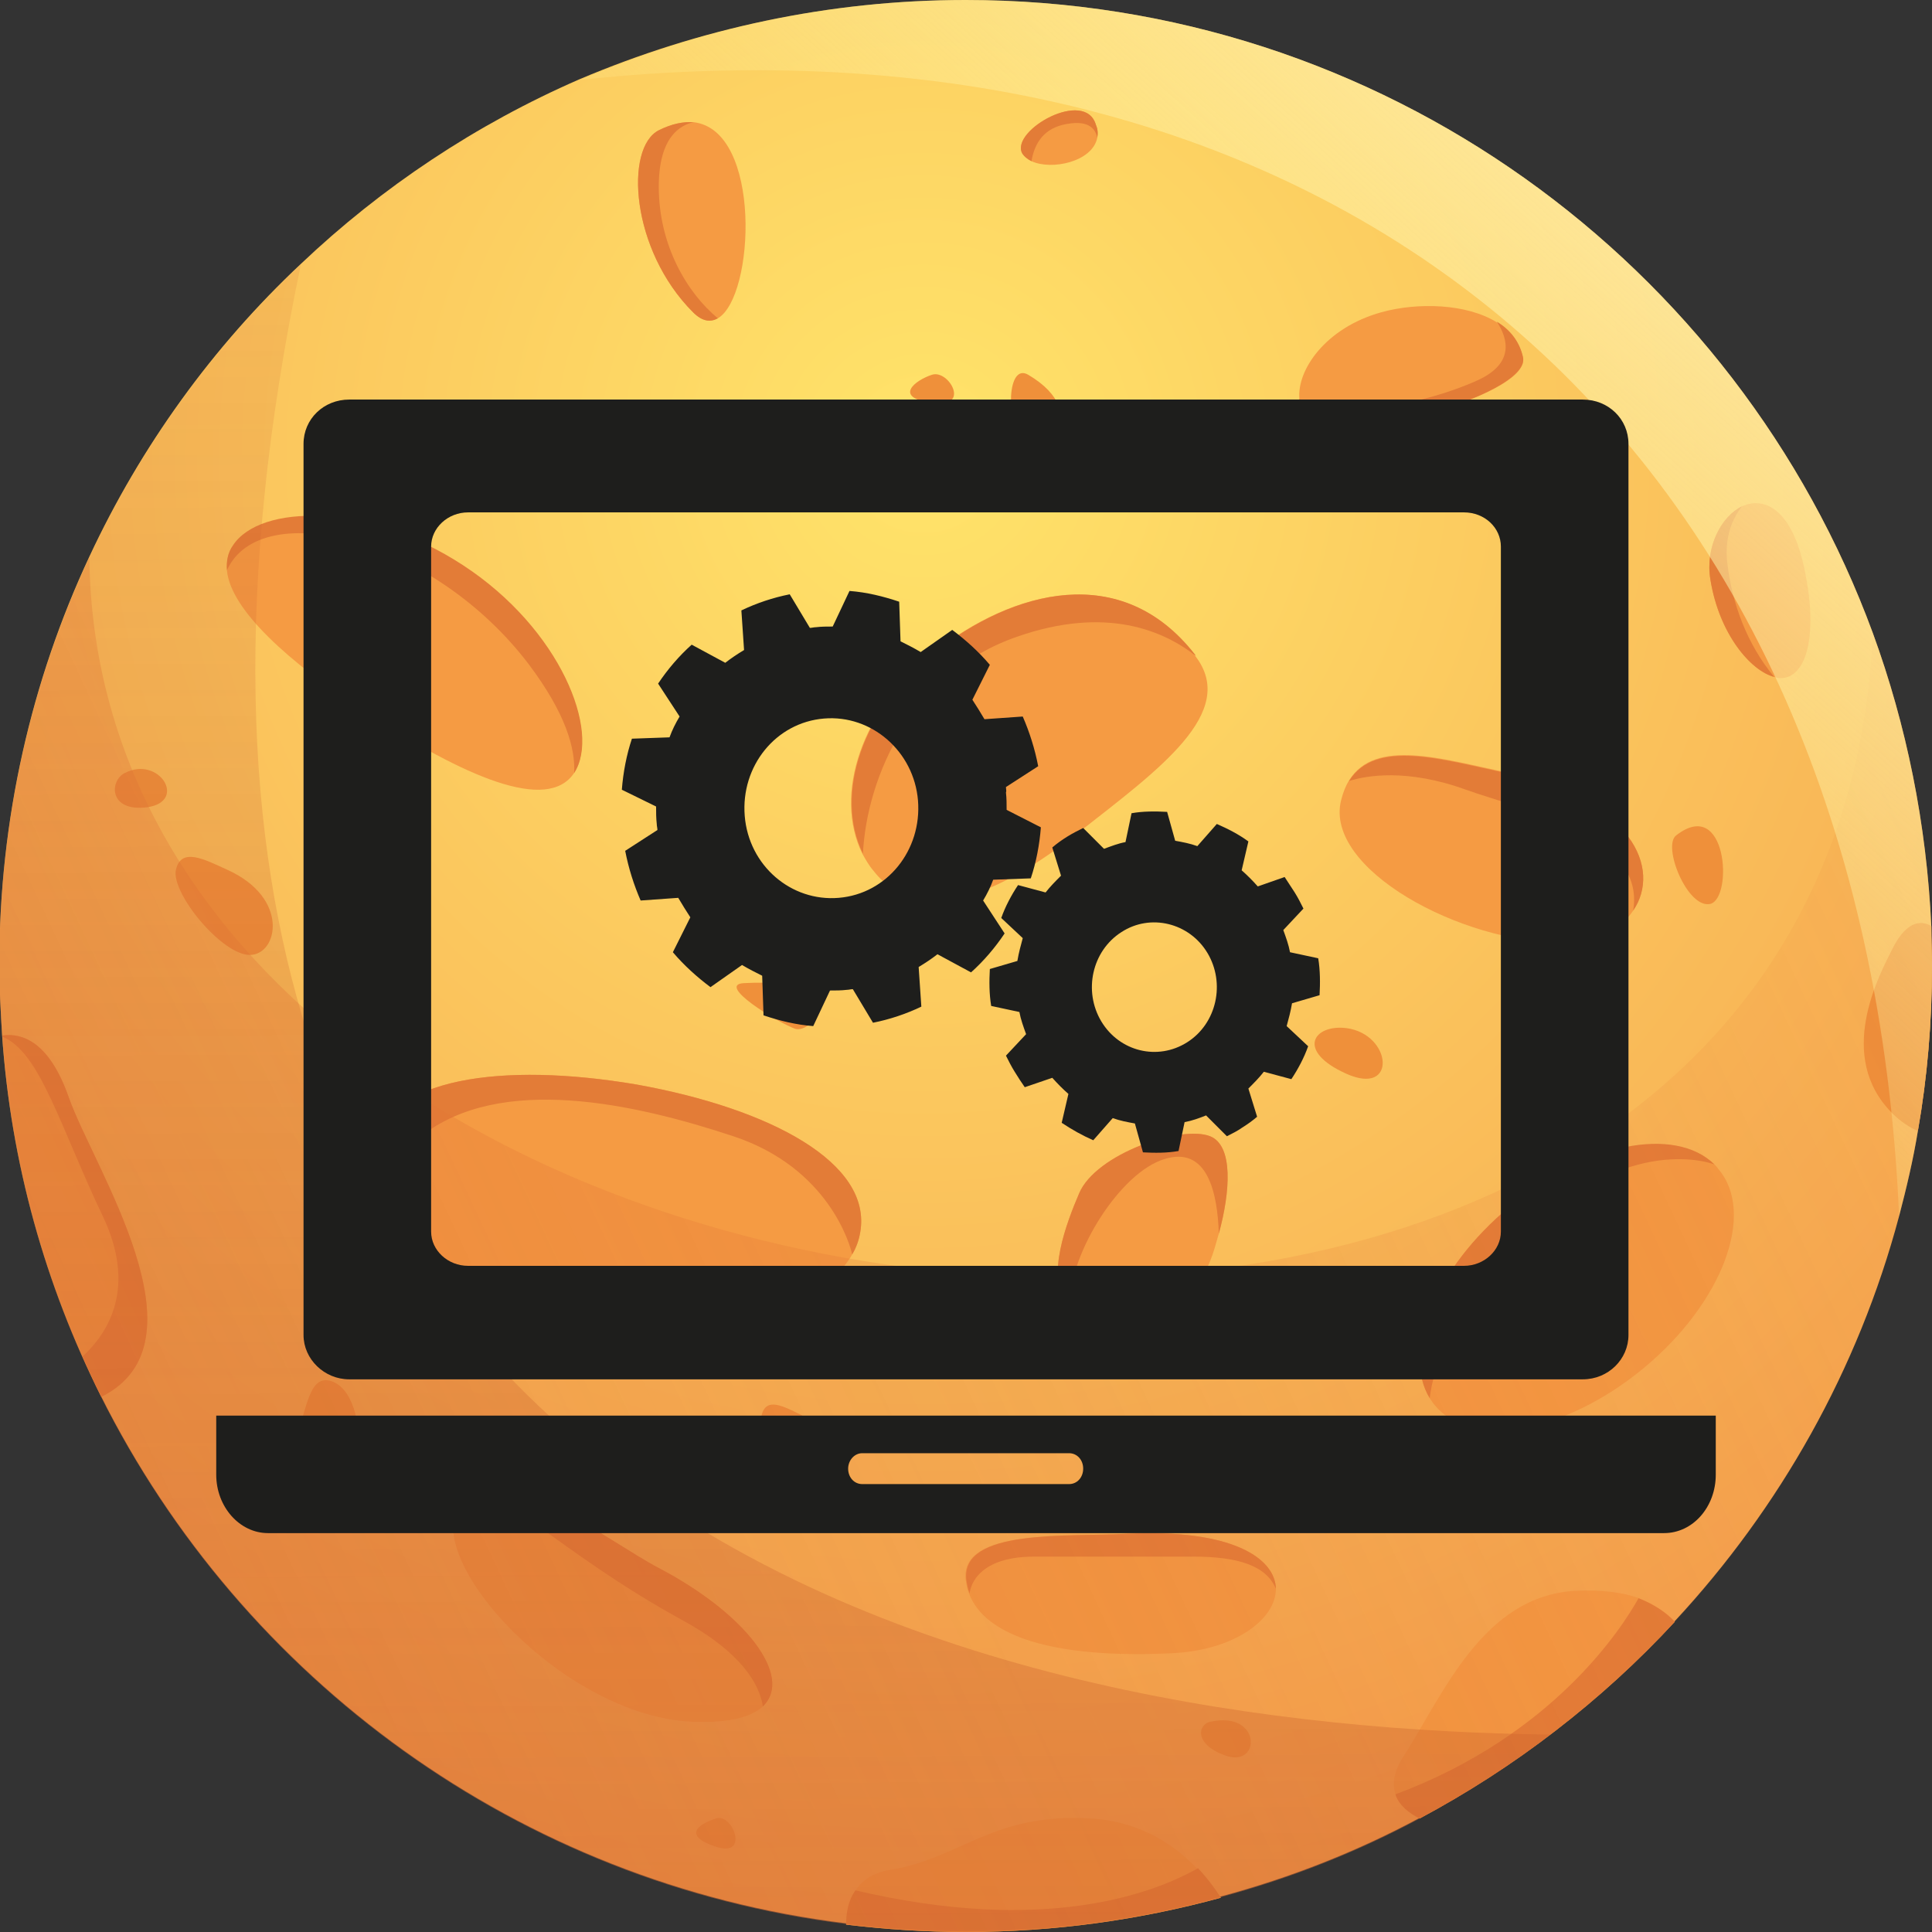 <?xml version="1.0" encoding="utf-8"?>
<!-- Generator: Adobe Illustrator 28.1.0, SVG Export Plug-In . SVG Version: 6.00 Build 0)  -->
<svg version="1.1" id="Calque_1" xmlns="http://www.w3.org/2000/svg" xmlns:xlink="http://www.w3.org/1999/xlink" x="0px" y="0px"
	 viewBox="0 0 287.7 287.7" style="enable-background:new 0 0 287.7 287.7;" xml:space="preserve">
<rect x="0" y="0" width="287.7" height="287.7" fill="#333333" stroke="none"/>
<style type="text/css">
	.st0{fill:url(#SVGID_1_);}
	.st1{fill:#F59B43;}
	.st2{fill:#EF903A;}
	.st3{fill:#E37C37;}
	.st4{opacity:0.35;fill:url(#SVGID_00000108289388513407575030000015990163502257445800_);}
	.st5{opacity:0.45;fill:url(#SVGID_00000111873552261573872330000014517097661980947348_);}
	.st6{fill:url(#SVGID_00000178196259632305685800000012661092575253788062_);}
	.st7{fill:#1E1E1C;}
</style>
<g>
	<radialGradient id="SVGID_1_" cx="137.495" cy="67.693" r="219.646" gradientUnits="userSpaceOnUse">
		<stop  offset="0" style="stop-color:#FFE46A"/>
		<stop  offset="1" style="stop-color:#F6A24E"/>
	</radialGradient>
	<path class="st0" d="M287.7,143.8c0,8.4-0.7,16.6-2.1,24.6c-0.7,4.3-1.7,8.5-2.8,12.7c-6.1,22.9-17.8,43.5-33.4,60.3
		c-5.7,6.1-11.9,11.7-18.5,16.8c-6.1,4.7-12.7,8.9-19.5,12.5c-9.3,5-19.2,8.9-29.6,11.7c-12.1,3.3-24.8,5.1-38,5.1
		c-6,0-12-0.4-17.8-1.1c-48.7-6-89.9-36.4-111-78.6c-8.2-16.4-13.4-34.6-14.7-53.9c-0.2-3.4-0.4-6.8-0.4-10.3
		c0-21.7,4.8-42.3,13.4-60.7c7.7-16.5,18.4-31.3,31.5-43.6c12-11.4,26.1-20.8,41.5-27.5C104,4.3,123.4,0,143.8,0
		c62,0,114.9,39.3,135.1,94.3c5,13.7,8,28.4,8.7,43.7C287.6,139.9,287.7,141.9,287.7,143.8z"/>
	<g>
		<g>
			<path class="st1" d="M15.1,208c-1-2-1.9-4-2.8-6c-6.5-14.7-10.7-30.8-11.9-47.6c0-0.1,0-0.2,0-0.2c2.9-0.4,6.9,0.9,9.8,9.1
				C13.9,173.9,31.4,199.9,15.1,208z"/>
			<path class="st1" d="M128.1,183.5c-0.2,1.2-0.6,2.3-1.2,3.3c-4.6,8.2-20.5,12.3-38.3,9.2c-15.5-2.7-27.8-10-31.8-18
				c-1.2-2.3-1.6-4.7-1.2-7.1c1.8-10.4,19.2-12.8,39.2-9.4C114.8,165.1,129.9,173.2,128.1,183.5z"/>
			<path class="st1" d="M85.5,115.1C85.4,115.1,85.4,115.1,85.5,115.1c-4,6-16.4,0.5-30.9-8.9c-11.8-7.7-20.2-15.4-20.8-21.2
				c-0.1-1.3,0.1-2.6,0.9-3.7c4-6.1,19.8-6.5,34.3,3C83.4,93.7,89.4,109,85.5,115.1z"/>
			<path class="st1" d="M244.8,203.7c-11.7,9.7-25.6,12.2-31.1,5.6c-0.3-0.3-0.5-0.7-0.8-1.1c-4.2-6.9,0.8-19.3,11.9-28.5
				c11.3-9.4,24.6-12,30.5-6.3c0.2,0.2,0.4,0.4,0.6,0.7C261.5,180.7,256.5,194,244.8,203.7z"/>
			<path class="st1" d="M160.7,123.9c-11.8,9.3-23.8,14.5-30.6,5.8c-0.7-0.8-1.2-1.7-1.7-2.6c-4.3-8.8-0.1-21.5,10.6-29.9
				c11.8-9.3,27.9-13.7,38.8,0.2c0.1,0.1,0.1,0.2,0.2,0.3C184.5,106.1,172.4,114.7,160.7,123.9z"/>
			<path class="st1" d="M113.6,254.1c-1.7,1.6-5.1,2.5-10.4,2.3c-19.5-0.8-40.6-24.5-34.7-32.2c0.1-0.1,0.2-0.2,0.3-0.3
				c6.1-6.9,21.5,5.5,29.3,9.6C111.1,240.3,118.2,249.7,113.6,254.1z"/>
			<path class="st1" d="M190,236.6c0,4.5-6.1,9.2-15.7,9.6c-17.6,0.8-27.6-2.6-30-8.9c-0.3-0.7-0.4-1.4-0.5-2.1
				c-0.8-7.6,15.2-6.3,23.7-6.8C183.4,227.6,189.9,232,190,236.6z"/>
			<path class="st1" d="M243.2,135.6c-1.9,2.9-5.7,4.8-10.5,4.8c-15.2,0-35.5-11-33-21.2c0.3-1.2,0.7-2.2,1.2-3
				c3.9-6.3,13.8-3.2,23.3-1.2C243.3,119.1,247.4,129.5,243.2,135.6z"/>
			<path class="st1" d="M193.8,60.9c-0.2-0.5-0.3-0.9-0.3-1.5c-0.4-4.3,3.9-10.6,12.2-12.9c5.4-1.5,12.7-1.3,17.2,1.5
				c2,1.2,3.4,3,3.9,5.3C228,59.1,196.4,67.6,193.8,60.9z"/>
			<path class="st1" d="M106.9,47.4c-1.1,0.6-2.3,0.5-3.7-0.9c-9.3-9.3-10.2-24.5-5.1-27.1c2-1,3.7-1.3,5.2-1.2
				C113.5,19.4,112.4,44.2,106.9,47.4z"/>
			<path class="st1" d="M266.5,100.7c-0.7,0.3-1.5,0.4-2.3,0.1c-3.5-0.9-8.2-6.4-9.5-14.5c-0.8-4.8,1.6-9.4,4.7-10.9
				c3.5-1.6,7.9,0.6,9.6,10.9C270.1,92.1,269.9,99,266.5,100.7z"/>
			<path class="st1" d="M249.4,241.5c-10.9,11.8-23.8,21.7-38,29.3c-1.6-0.8-3.1-2-3.6-3.6c-0.5-1.5-0.3-3.4,1.3-5.8
				c5.9-9.3,11.8-23.7,25.4-24.5c3.9-0.2,7.1,0.2,9.6,1.1C246.3,238.9,248.1,240.1,249.4,241.5z"/>
			<path class="st1" d="M181.8,282.6c-12.1,3.3-24.8,5.1-38,5.1c-6,0-12-0.4-17.8-1.1c0-1.7,0.3-3.6,1.4-5.1c1-1.5,2.7-2.7,5.4-3.1
				c10.2-1.7,15.2-8.5,29.6-7.6c7.5,0.4,12.7,4.1,15.9,7.5C180,279.9,181.1,281.5,181.8,282.6z"/>
			<path class="st1" d="M163.4,20.5c-0.7,3.6-6.8,4.9-9.8,3.5c-0.6-0.3-1.1-0.7-1.4-1.2c-1.7-3.4,9.4-9.7,11-4.2
				C163.5,19.3,163.5,19.9,163.4,20.5z"/>
		</g>
		<g>
			<path class="st2" d="M119.3,210.7c-3.8-1.9-6.8-3.4-5.9,4.2c0.8,7.6,6.8,9.3,11.8,9.3C130.3,224.2,122.7,212.4,119.3,210.7z"/>
			<path class="st2" d="M49.1,205.6c-3.4-0.8-3.4,5.1-5.9,11c-2.5,5.9,0.8,10.2,5.9,10.2S55.8,207.3,49.1,205.6z"/>
			<path class="st2" d="M33.8,129.5c-3.3-1.5-6.8-3.4-7.6,0c-0.8,3.4,6.8,12.7,11,12.7S43.2,133.7,33.8,129.5z"/>
			<path class="st2" d="M287.7,143.8c0,8.4-0.7,16.6-2.1,24.6c-1.2-0.5-2.5-1.3-3.8-2.6c-8.5-8.5-2-20.5,0-24.5
				c2.3-4.6,4.6-4.1,5.8-3.4C287.6,139.9,287.7,141.9,287.7,143.8z"/>
			<path class="st2" d="M200.5,153.1c-4.9-0.6-7.6,3.4,0,6.8C208.1,163.3,207.3,154,200.5,153.1z"/>
			<path class="st2" d="M18.6,115.1c-2.3,1.1-2.5,5.9,3.4,5.1C27.9,119.3,23.7,112.5,18.6,115.1z"/>
			<path class="st2" d="M138.8,55.8c-2.5,0.8-5.9,3.4,0,4.2C144.7,60.9,141.3,55,138.8,55.8z"/>
			<path class="st2" d="M153.1,55.8c-3.1-1.8-3.4,6.8-0.8,10.2C154.8,69.4,163.3,61.8,153.1,55.8z"/>
			<path class="st2" d="M180.2,256.4c-1.8,0.4-2.5,3.4,2.5,5.1C187.8,263.1,187.8,254.7,180.2,256.4z"/>
			<path class="st2" d="M106.6,270.8c-2.5,0.8-5.1,2.5,0,4.2C111.7,276.7,109.1,269.9,106.6,270.8z"/>
			<path class="st2" d="M110.8,146.4c-4.3,0.2,5.1,5.9,7.6,6.8S128.6,145.5,110.8,146.4z"/>
			<path class="st2" d="M249.6,124.4c-2.1,1.6,1.7,11,5.1,10.2C258.1,133.7,257.2,118.5,249.6,124.4z"/>
		</g>
		<g>
			<path class="st1" d="M181.5,183.7c-0.4,1.4-0.8,2.9-1.3,4.1c-2.5,6.6-17,9.2-20.9,6.2c-0.1-0.1-0.2-0.2-0.3-0.2
				c-3.4-3.4-0.1-11.9,1.7-16.1c2.5-5.9,15.2-10.2,19.5-8.5C183.7,170.6,183.2,177.5,181.5,183.7z"/>
			<path class="st3" d="M33.8,84.9c-0.1-1.3,0.1-2.6,0.9-3.7c4-6.1,19.8-6.5,34.3,3c14.5,9.5,20.5,24.8,16.5,30.9c0,0,0,0,0,0
				c0.2-3.7-1.3-8.9-6.7-16.1C64.6,80.2,38.9,73.7,33.8,84.9z"/>
			<path class="st3" d="M128.1,183.5c-0.2,1.2-0.6,2.3-1.2,3.3c-0.3-1.4-3.5-12.9-17.7-17.6c-14.8-4.9-34.7-9.3-46.5,0
				c-3.8,3-5.4,6-5.9,8.8c-1.2-2.3-1.6-4.7-1.2-7.1c1.8-10.4,19.2-12.8,39.2-9.4C114.8,165.1,129.9,173.2,128.1,183.5z"/>
			<path class="st3" d="M151.5,94.8c-15.7,5.4-22.4,20.8-23,32.3c-4.3-8.8-0.1-21.5,10.6-29.9c11.8-9.3,27.9-13.7,38.8,0.2
				c0.1,0.1,0.1,0.2,0.2,0.3C173.3,93.9,164.7,90.2,151.5,94.8z"/>
			<path class="st3" d="M181.5,183.7c-0.2-6.1-1.7-13.1-8.1-11.1c-6.6,2-14,13.9-14.1,21.4c-0.1-0.1-0.2-0.2-0.3-0.2
				c-3.4-3.4-0.1-11.9,1.7-16.1c2.5-5.9,15.2-10.2,19.5-8.5C183.7,170.6,183.2,177.5,181.5,183.7z"/>
			<path class="st3" d="M243.2,135.6c1.9-11.2-15.9-14.8-24.9-18c-8.8-3.2-14.9-2.1-17.4-1.3c3.9-6.3,13.8-3.2,23.3-1.2
				C243.3,119.1,247.4,129.5,243.2,135.6z"/>
			<path class="st3" d="M193.8,60.9c-0.2-0.5-0.3-0.9-0.3-1.5c5.3,3.5,19,0.7,26.6-2.8c5.4-2.5,4.5-6.1,2.8-8.7c2,1.2,3.4,3,3.9,5.3
				C228,59.1,196.4,67.6,193.8,60.9z"/>
			<path class="st3" d="M106.9,47.4c-1.1,0.6-2.3,0.5-3.7-0.9c-9.3-9.3-10.2-24.5-5.1-27.1c2-1,3.7-1.3,5.2-1.2
				c-2,0.4-5.2,2.2-5.2,9.6C98.1,36.5,102.3,43.6,106.9,47.4z"/>
			<path class="st3" d="M163.4,20.5c-0.3-1.4-1.4-2.8-5.2-1.9c-3.1,0.8-4.2,3.1-4.6,5.4c-0.6-0.3-1.1-0.7-1.4-1.2
				c-1.7-3.4,9.4-9.7,11-4.2C163.5,19.3,163.5,19.9,163.4,20.5z"/>
			<path class="st3" d="M113.6,254.1c-0.7-4.5-4.9-9-12.1-12.9c-9.3-5.1-16.1-10.2-22-14.4c-3.1-2.2-7.4-2.8-10.7-2.9
				c6.1-6.9,21.5,5.5,29.3,9.6C111.1,240.3,118.2,249.7,113.6,254.1z"/>
			<path class="st3" d="M190,236.6c-1.4-3.4-5.5-4.8-12.3-4.8H154c-9.1,0-9.6,5.2-9.6,5.5c-0.3-0.7-0.4-1.4-0.5-2.1
				c-0.8-7.6,15.2-6.3,23.7-6.8C183.4,227.6,189.9,232,190,236.6z"/>
			<path class="st3" d="M178.4,278.2c1.6,1.7,2.7,3.3,3.4,4.4c-12.1,3.3-24.8,5.1-38,5.1c-6,0-12-0.4-17.8-1.1
				c0-1.7,0.3-3.6,1.4-5.1C155.5,288.1,171.7,282,178.4,278.2z"/>
			<path class="st3" d="M249.4,241.5c-10.9,11.8-23.8,21.7-38,29.3c-1.6-0.8-3.1-2-3.6-3.6c23.6-8.8,33.8-24.9,36.2-29.2
				C246.3,238.9,248.1,240.1,249.4,241.5z"/>
			<path class="st3" d="M255.3,173.4c-1.9-0.7-15.4-4.4-31.1,13.6c-7.9,9.1-10.7,16.2-11.3,21.2c-4.2-6.9,0.8-19.3,11.9-28.5
				C236,170.2,249.4,167.6,255.3,173.4z"/>
			<path class="st3" d="M264.2,100.8c-3.5-0.9-8.2-6.4-9.5-14.5c-0.8-4.8,1.6-9.4,4.7-10.9c-1.4,1.8-2.6,4.5-2.2,8.3
				C257.9,89.9,260.2,96,264.2,100.8z"/>
			<path class="st3" d="M15.1,208c-1-2-1.9-4-2.8-6c4-3.7,8-10.4,3-20.9C9,167.9,6,156.7,0.4,154.4c0-0.1,0-0.2,0-0.2
				c2.9-0.4,6.9,0.9,9.8,9.1C13.9,173.9,31.4,199.9,15.1,208z"/>
		</g>
	</g>
	
		<linearGradient id="SVGID_00000003074539471390079450000001068928143015191945_" gradientUnits="userSpaceOnUse" x1="20.969" y1="219.878" x2="275.36" y2="100.861">
		<stop  offset="0" style="stop-color:#E27436"/>
		<stop  offset="1" style="stop-color:#E27436;stop-opacity:0.2"/>
	</linearGradient>
	<path style="opacity:0.35;fill:url(#SVGID_00000003074539471390079450000001068928143015191945_);" d="M287.7,143.8
		c0,8.4-0.7,16.6-2.1,24.6c-4.8,27.9-17.7,53.1-36.2,73.1c-10.9,11.8-23.8,21.7-38,29.3c-9.3,5-19.2,8.9-29.6,11.7
		c-12.1,3.3-24.8,5.1-38,5.1c-6,0-12-0.4-17.8-1.1c-48.7-6-89.9-36.4-111-78.6c-8.2-16.4-13.4-34.6-14.7-53.9
		c-0.2-3.4-0.4-6.8-0.4-10.3c0-21.7,4.8-42.3,13.4-60.7C14.8,207.7,272,239,278.9,94.3c5,13.7,8,28.4,8.7,43.7
		C287.6,139.9,287.7,141.9,287.7,143.8z"/>
	
		<linearGradient id="SVGID_00000091709202537023006720000003072361320550375347_" gradientUnits="userSpaceOnUse" x1="116.046" y1="351.899" x2="114.642" y2="-4.586">
		<stop  offset="0" style="stop-color:#CC622E"/>
		<stop  offset="1" style="stop-color:#CC622E;stop-opacity:0.2"/>
	</linearGradient>
	<path style="opacity:0.45;fill:url(#SVGID_00000091709202537023006720000003072361320550375347_);" d="M230.9,258.3
		c-6.1,4.7-12.7,8.9-19.5,12.5c-9.3,5-19.2,8.9-29.6,11.7c-12.1,3.3-24.8,5.1-38,5.1c-6,0-12-0.4-17.8-1.1
		c-48.7-6-89.9-36.4-111-78.6c-8.2-16.4-13.4-34.6-14.7-53.9c-0.2-3.4-0.4-6.8-0.4-10.3c0-21.7,4.8-42.3,13.4-60.7
		c7.7-16.5,18.4-31.3,31.5-43.6C4.7,230.9,152.3,257.4,230.9,258.3z"/>
	
		<linearGradient id="SVGID_00000111185584150760283270000001008031645631822749_" gradientUnits="userSpaceOnUse" x1="271.786" y1="-6.352105e-02" x2="184.273" y2="96.9">
		<stop  offset="0" style="stop-color:#FFF2B6"/>
		<stop  offset="1" style="stop-color:#FEF39B;stop-opacity:0.2"/>
	</linearGradient>
	<path style="fill:url(#SVGID_00000111185584150760283270000001008031645631822749_);" d="M287.7,143.8c0,8.4-0.7,16.6-2.1,24.6
		c-0.7,4.3-1.7,8.5-2.8,12.7C277.8,65.5,199.4-0.3,86.4,11.9C104,4.3,123.4,0,143.8,0c62,0,114.9,39.3,135.1,94.3
		c5,13.7,8,28.4,8.7,43.7C287.6,139.9,287.7,141.9,287.7,143.8z"/>
</g>
<g>
	<path class="st7" d="M149.8,117.2l4.8-3.1c-0.5-2.6-1.3-5.1-2.3-7.4l-5.7,0.4c-0.6-1-1.2-2-1.8-2.9l2.6-5.2c-1.7-2-3.6-3.7-5.6-5.2
		l-4.7,3.3c-1-0.6-2-1.1-3-1.6l-0.2-5.9c-2.4-0.8-4.8-1.4-7.4-1.6l-2.5,5.3c-0.8,0-1.7,0-2.5,0.1c-0.3,0-0.6,0.1-0.9,0.1l-3-5
		c-2.5,0.5-4.9,1.3-7.2,2.4l0.4,5.9c-1,0.6-1.9,1.2-2.8,1.9l-5-2.7c-1.9,1.7-3.6,3.7-5,5.8l3.2,4.9c-0.6,1-1.1,2-1.5,3.1l-5.6,0.2
		c-0.8,2.4-1.3,5-1.5,7.6l5.1,2.5c0,0.9,0,1.7,0.1,2.6c0,0.3,0.1,0.6,0.1,0.9l-4.8,3.1c0.5,2.6,1.3,5.1,2.3,7.4l5.6-0.4
		c0.6,1,1.2,2,1.8,2.9l-2.6,5.2c1.7,2,3.6,3.7,5.6,5.2l4.7-3.3c1,0.6,2,1.1,3,1.6l0.2,5.9c2.4,0.8,4.8,1.4,7.4,1.6l2.5-5.3
		c0.8,0,1.7,0,2.5-0.1c0.3,0,0.6-0.1,0.9-0.1l3,5c2.5-0.5,4.9-1.3,7.2-2.4l-0.4-5.9c1-0.6,1.9-1.2,2.8-1.9l5,2.7
		c1.9-1.7,3.6-3.7,5-5.8l-3.2-4.9c0.6-1,1.1-2,1.5-3.1l5.6-0.2c0.8-2.4,1.3-5,1.5-7.6l-5.1-2.6c0-0.9,0-1.7-0.1-2.6
		C149.9,117.8,149.8,117.5,149.8,117.2 M136.7,119.2c0.6,7.4-4.6,13.9-11.8,14.5c-7.1,0.6-13.4-4.8-14-12.2
		c-0.6-7.4,4.6-13.9,11.8-14.5C129.8,106.4,136.1,111.9,136.7,119.2"/>
	<path class="st7" d="M187.3,132c-0.8-0.9-1.6-1.7-2.4-2.4l1-4.3c-1.5-1.1-3.1-1.9-4.7-2.6l-2.9,3.3c-1.1-0.4-2.2-0.6-3.3-0.8
		l-1.2-4.3c-1.8-0.1-3.6-0.1-5.3,0.2l-0.9,4.3c-1.1,0.2-2.1,0.6-3.2,1l-3.1-3.1c-0.8,0.4-1.6,0.8-2.4,1.3c-0.8,0.5-1.5,1-2.2,1.6
		l1.3,4.2c-0.8,0.8-1.6,1.6-2.3,2.5l-4.1-1.1c-1,1.5-1.9,3.2-2.5,4.9l3.2,3c-0.3,1.1-0.6,2.2-0.8,3.4l-4.1,1.2
		c-0.1,1.8-0.1,3.7,0.2,5.5l4.2,0.9c0.2,1.1,0.6,2.2,1,3.3l-3,3.2c0.4,0.8,0.8,1.6,1.3,2.4c0.5,0.8,1,1.6,1.5,2.3l4.1-1.4
		c0.8,0.9,1.6,1.7,2.4,2.4l-1,4.3c1.5,1,3.1,1.9,4.7,2.6l2.9-3.3c1.1,0.4,2.2,0.6,3.3,0.8l1.2,4.3c1.8,0.1,3.6,0.1,5.3-0.2l0.9-4.3
		c1.1-0.2,2.2-0.6,3.2-1l3.1,3.1c0.8-0.4,1.6-0.8,2.3-1.3c0.8-0.5,1.5-1,2.2-1.6l-1.3-4.2c0.8-0.8,1.6-1.6,2.3-2.5l4.1,1.1
		c1-1.5,1.9-3.2,2.5-4.9l-3.2-3c0.3-1.1,0.6-2.2,0.8-3.4l4.1-1.2c0.1-1.8,0.1-3.7-0.2-5.5l-4.2-0.9c-0.2-1.1-0.6-2.2-1-3.3l3-3.2
		c-0.4-0.8-0.8-1.6-1.3-2.4c-0.5-0.8-1-1.5-1.5-2.3L187.3,132z M179.8,141.9c2.7,4.5,1.4,10.5-3,13.3c-4.4,2.8-10.1,1.4-12.8-3.1
		c-2.7-4.5-1.4-10.5,3-13.3C171.3,136,177.1,137.4,179.8,141.9"/>
	<path class="st7" d="M32.2,210.8v8.8c0,4.8,3.5,8.7,7.7,8.7h207.9c4.3,0,7.7-3.9,7.7-8.7v-8.8H32.2z M159.2,221h-30.8
		c-1.2,0-2.1-1-2.1-2.3c0-1.2,0.9-2.3,2.1-2.3h30.8c1.2,0,2.1,1,2.1,2.3C161.3,220,160.4,221,159.2,221"/>
	<path class="st7" d="M235.7,59.5H52c-3.8,0-6.8,2.9-6.8,6.6v132.7c0,3.6,3.1,6.6,6.8,6.6h183.7c3.8,0,6.8-3,6.8-6.6V66.1
		C242.5,62.4,239.5,59.5,235.7,59.5 M223.5,183.4c0,2.8-2.5,5.1-5.5,5.1H69.7c-3,0-5.5-2.3-5.5-5.1v-102c0-2.8,2.5-5.1,5.5-5.1H218
		c3.1,0,5.5,2.3,5.5,5.1V183.4z"/>
</g>
</svg>
